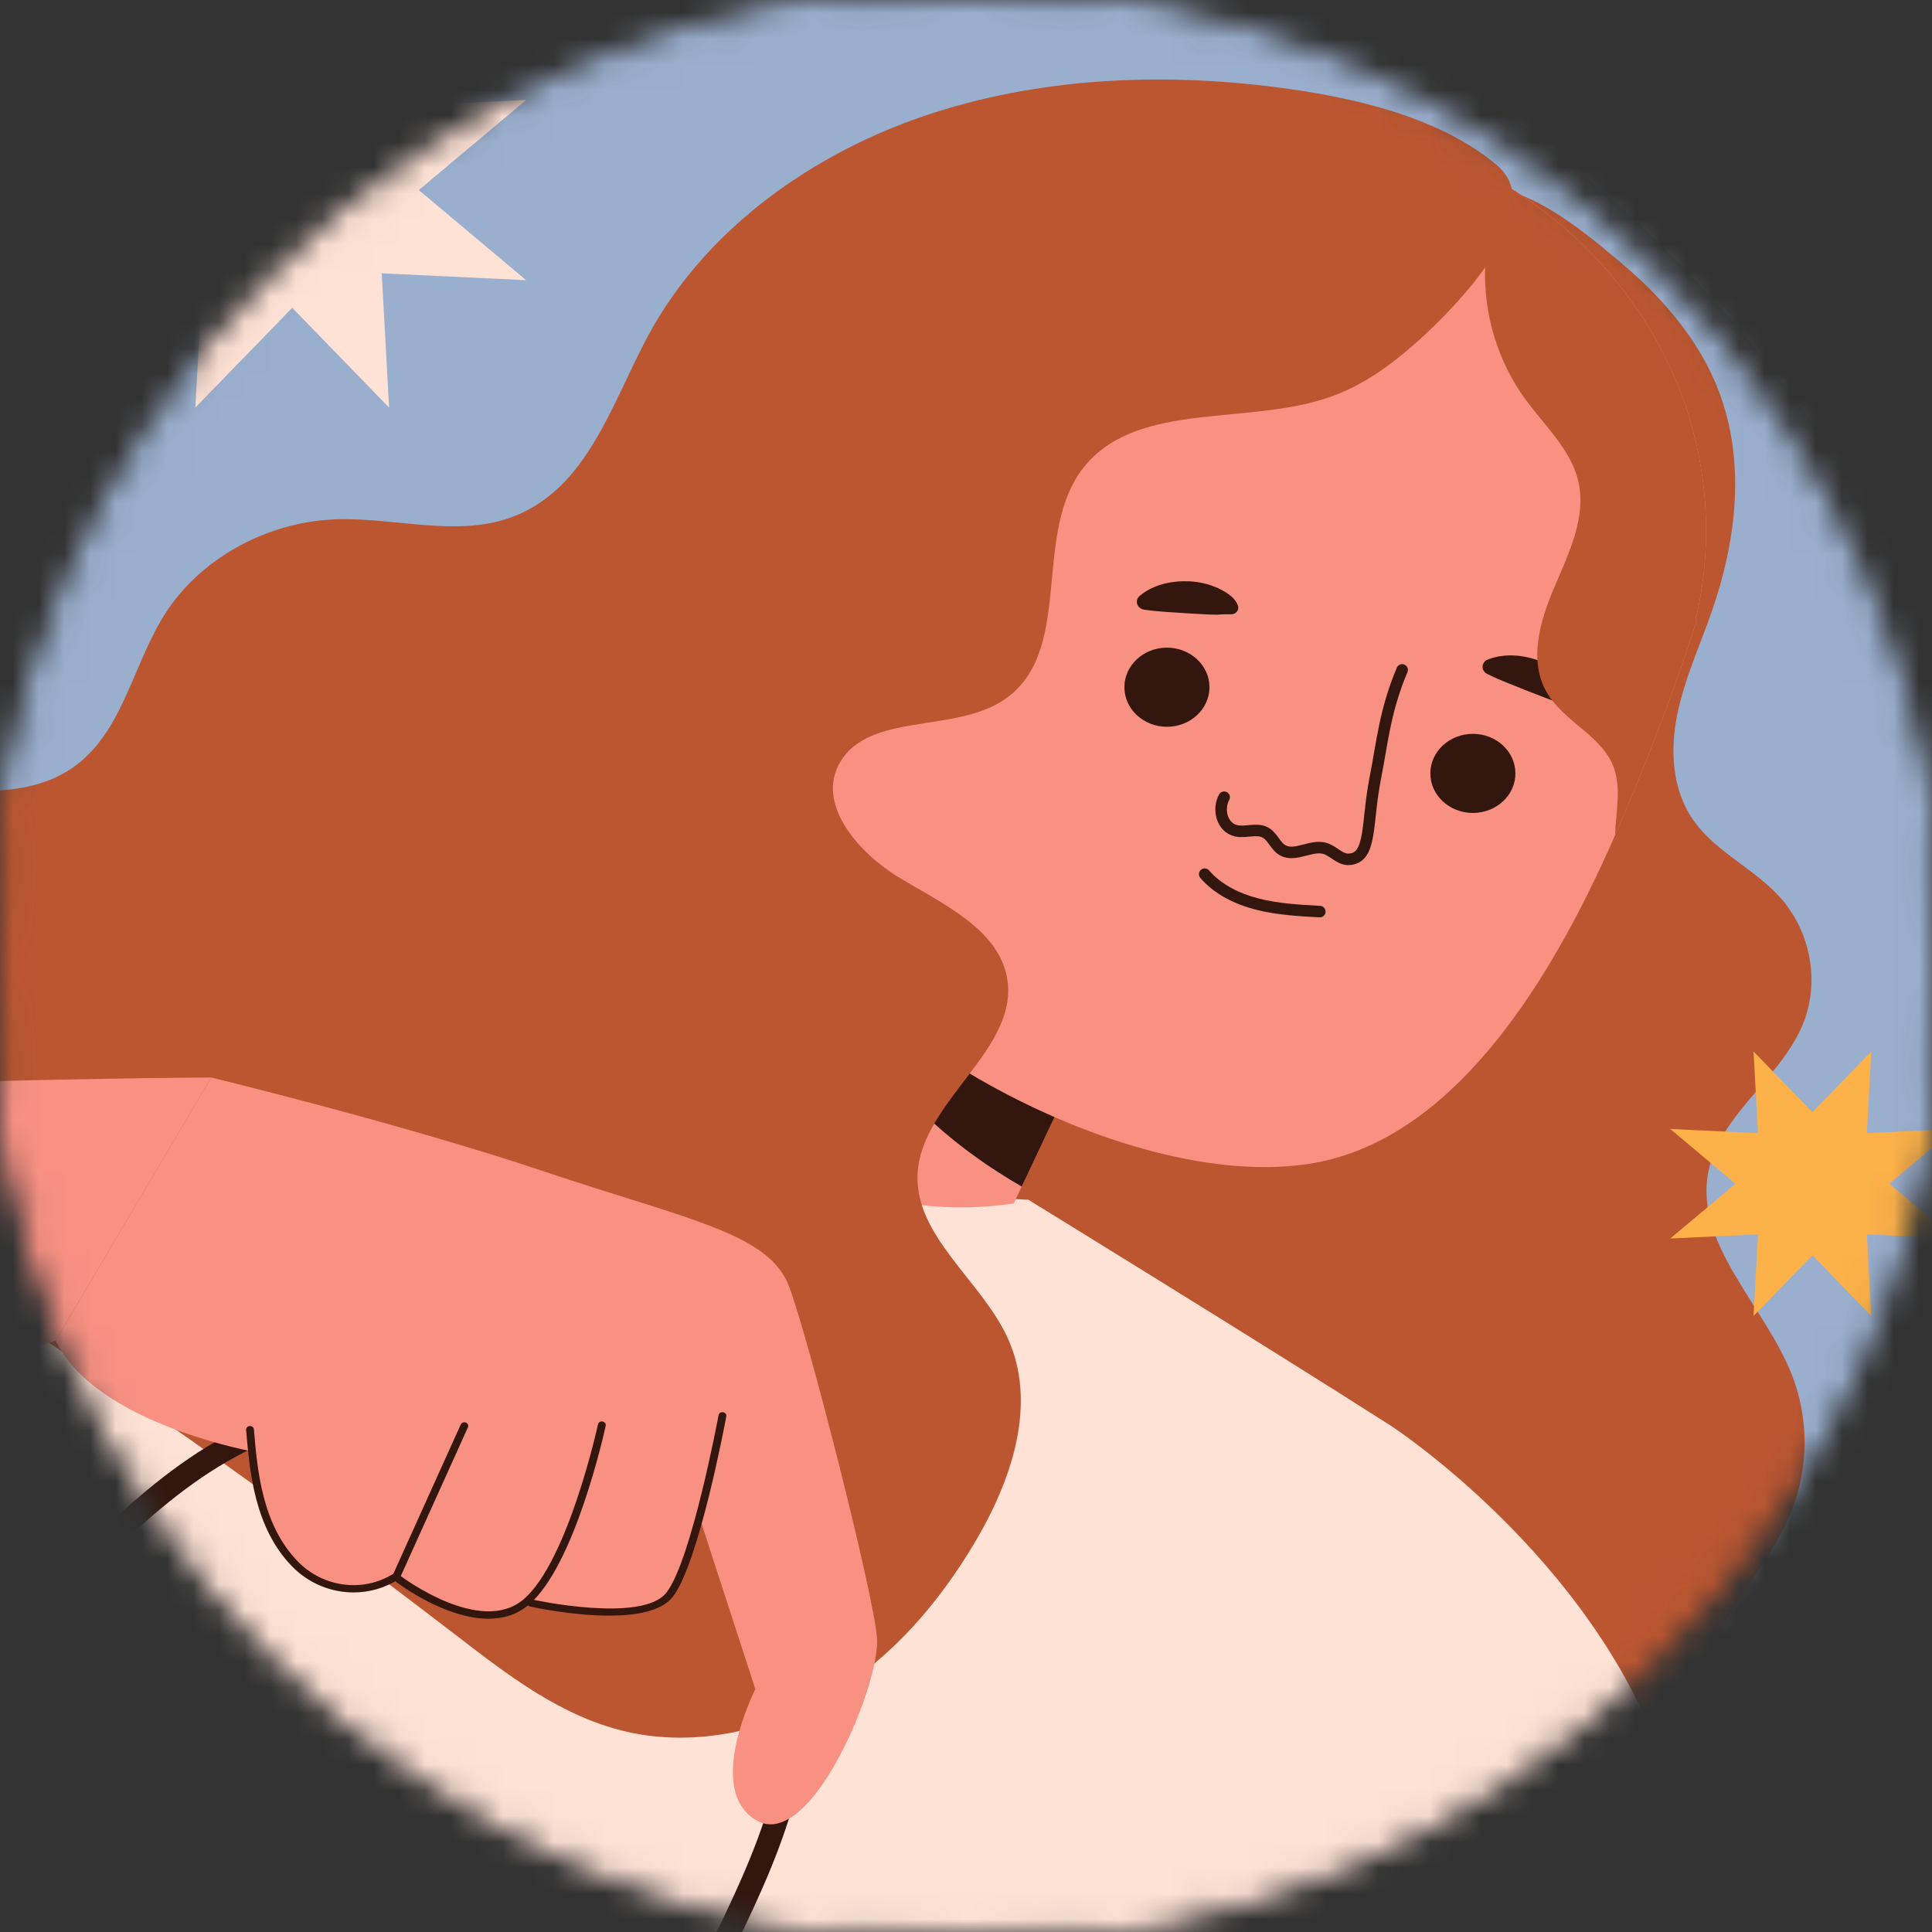 <svg width="75" height="75" viewBox="0 0 75 75" fill="none" xmlns="http://www.w3.org/2000/svg">
<rect x="0" y="0" width="75" height="75" fill="#333333" stroke="none"/>
<mask id="mask0_18_3982" style="mask-type:alpha" maskUnits="userSpaceOnUse" x="0" y="0" width="75" height="75">
<circle cx="37.5" cy="37.5" r="37.5" fill="#621305"/>
<circle cx="37.5" cy="37.5" r="37.5" stroke="#61433A"/>
</mask>
<g mask="url(#mask0_18_3982)">
<path d="M54.599 133.327C53.568 133.327 52.573 133.225 51.737 133.125C49.671 132.878 47.864 132.023 46.611 130.745C46.188 130.603 45.758 130.417 45.322 130.189C44.94 130.015 44.582 129.812 44.255 129.583C42.72 128.506 41.84 126.931 41.339 125.391C40.383 125.436 39.46 125.45 38.678 125.45C36.376 125.45 33.311 125.32 32.018 125.036C30.011 124.594 27.254 123.167 25.271 121.186L-16.115 121.014C-16.672 121.012 -17.214 120.891 -17.703 120.668H-31.813C-33.821 120.668 -35.449 119.154 -35.449 117.285V43.684C-35.449 43.496 -35.449 43.307 -35.443 43.12C-35.283 28.827 -29.073 15.414 -17.954 5.351C-6.834 -4.712 7.907 -10.254 23.553 -10.254C38.497 -10.254 52.746 -5.144 63.673 4.134C64.196 4.575 64.729 5.042 65.249 5.516C67.832 7.872 70.203 10.484 72.296 13.283C76.149 18.433 78.969 24.099 80.677 30.124C80.999 31.278 81.261 32.354 81.482 33.425C81.781 34.812 82.019 36.245 82.202 37.774C82.437 39.694 82.557 41.685 82.557 43.683V117.284C82.557 119.152 80.928 120.666 78.92 120.666H67.762C67.15 123.71 66 126.274 64.325 128.317C61.486 131.783 58.486 133.327 54.599 133.327Z" fill="white"/>
<path d="M79.231 43.876V117.477H-31.503V43.876C-31.503 43.711 -31.503 43.546 -31.497 43.381C-31.208 15.691 -6.535 -6.679 23.864 -6.679C38.416 -6.679 51.658 -1.558 61.532 6.825C62.037 7.251 62.535 7.689 63.015 8.126C65.459 10.354 67.669 12.798 69.621 15.407C73.167 20.147 75.85 25.466 77.469 31.178C77.752 32.19 78.005 33.207 78.221 34.253C78.51 35.594 78.732 36.953 78.898 38.339C79.12 40.153 79.231 42.005 79.231 43.876Z" fill="#9AAFCE"/>
<path d="M66.74 15.227C67.76 17.943 67.412 20.964 66.463 23.703C65.993 25.059 65.38 26.381 65.102 27.783C64.824 29.184 64.92 30.722 65.778 31.902C66.622 33.063 68.07 33.718 69.052 34.78C70.313 36.144 70.674 38.175 69.952 39.843C69.073 41.876 66.791 43.28 66.331 45.429C65.729 48.245 68.463 50.632 69.541 53.323C70.229 55.04 70.224 56.989 69.525 58.703C68.672 60.801 66.848 62.508 66.272 64.686C65.959 65.867 66.038 67.105 65.853 68.308C65.668 69.512 65.132 70.776 63.992 71.373C63.505 71.627 62.948 71.739 62.397 71.828C53.362 73.284 43.834 69.303 38.116 62.637C32.399 55.969 30.299 46.985 31.384 38.517C32.277 31.535 35.358 24.854 39.963 19.297C42.286 16.492 45.002 13.965 48.031 11.819C50.406 10.136 54.524 6.941 57.702 7.236C59.646 7.417 61.541 9.037 62.926 10.2C64.58 11.587 65.998 13.253 66.74 15.227Z" fill="#BB5631"/>
<path d="M68.707 102.134C68.707 102.134 67.314 76.226 64.528 68.31C61.743 60.393 54.005 55.355 54.005 55.355C49.053 52.189 39.922 46.575 39.922 46.575C29.553 46.144 25.375 39.379 25.375 39.379L25.065 39.954C15.28 38.517 -2.857 39.97 -8.678 40.498C-8.726 40.385 -8.773 40.271 -8.821 40.158C-16.305 40.929 -23.663 42.77 -30.553 45.596C-30.814 45.703 -31.085 45.819 -31.259 46.031C-31.491 46.315 -31.494 46.702 -31.486 47.059C-31.3 55.164 -30.726 63.262 -29.765 71.32C-23.998 70.6 -18.229 69.783 -12.461 68.989L-15.791 117.823L53.695 118.11L53.772 102.433L68.707 102.134Z" fill="#FFE2D6"/>
<path d="M45.646 33.383L45.446 33.812L39.663 46.062L39.354 46.721C29.965 48.063 25.631 39.906 25.631 39.906L32.651 24.651L39.858 29.494L44.41 32.554L45.646 33.383Z" fill="#F99183"/>
<path d="M45.446 33.812L39.663 46.062C37.227 44.658 35.057 42.803 33.626 40.498C32.159 38.124 30.705 33.485 32.632 30.942C34.305 28.727 37.312 28.637 39.857 29.493C40.827 29.82 41.73 30.288 42.469 30.823C43.178 31.342 43.827 31.923 44.409 32.554C44.785 32.955 45.125 33.372 45.446 33.812Z" fill="#33160D"/>
<path d="M65.824 24.053L65.872 24.076C65.872 24.076 65.769 24.392 65.581 24.95C65.46 25.355 65.326 25.75 65.175 26.139C64.63 27.689 63.775 29.967 62.696 32.425C59.939 38.733 56.17 44.199 51.065 45.137C43.539 46.52 31.31 39.14 30.995 34.438C30.886 32.752 31.626 29.359 32.614 25.694C32.038 24.093 31.723 22.38 31.723 20.598C31.723 11.73 39.445 4.548 48.974 4.548C52.525 4.548 55.817 5.54 58.556 7.249C63.187 10.124 66.23 15.028 66.23 20.598C66.23 21.782 66.091 22.943 65.824 24.053Z" fill="#F99183"/>
<path d="M44.24 23.134C44.766 22.693 45.48 22.538 46.162 22.566C46.506 22.584 46.847 22.651 47.163 22.782C47.326 22.845 47.462 22.919 47.631 23.022C47.788 23.132 47.986 23.288 48.059 23.52C48.101 23.655 48.017 23.797 47.872 23.836C47.847 23.843 47.822 23.846 47.797 23.846H47.565C47.461 23.846 47.385 23.856 47.265 23.862C47.152 23.864 46.998 23.857 46.868 23.852L46.081 23.808C45.558 23.767 45.053 23.759 44.431 23.669L44.41 23.666C44.23 23.639 44.106 23.482 44.135 23.315C44.148 23.242 44.186 23.18 44.24 23.134Z" fill="#33160D"/>
<path d="M57.754 25.604C58.407 25.348 59.136 25.42 59.77 25.656C60.088 25.779 60.386 25.946 60.638 26.167C60.769 26.277 60.872 26.389 60.995 26.538C61.104 26.689 61.236 26.897 61.222 27.138C61.214 27.279 61.085 27.387 60.934 27.38C60.908 27.379 60.883 27.374 60.859 27.367L60.64 27.296C60.542 27.264 60.467 27.25 60.352 27.218C60.245 27.186 60.102 27.133 59.981 27.087L59.254 26.805C58.775 26.605 58.3 26.444 57.745 26.168L57.727 26.158C57.566 26.078 57.505 25.892 57.591 25.742C57.628 25.677 57.687 25.63 57.754 25.604Z" fill="#33160D"/>
<path d="M46.951 26.677C46.951 27.525 46.212 28.213 45.3 28.213C44.388 28.213 43.649 27.525 43.649 26.677C43.649 25.829 44.388 25.142 45.3 25.142C46.212 25.142 46.951 25.829 46.951 26.677Z" fill="#33160D"/>
<path d="M58.828 30.024C58.828 30.872 58.089 31.559 57.177 31.559C56.265 31.559 55.526 30.872 55.526 30.024C55.526 29.176 56.265 28.488 57.177 28.488C58.089 28.488 58.828 29.176 58.828 30.024Z" fill="#33160D"/>
<path d="M47.521 30.948C47.263 31.416 47.434 32.123 47.982 32.25C48.348 32.334 48.765 32.143 49.098 32.307C49.408 32.459 49.504 32.855 49.809 33.016C50.291 33.27 50.903 32.781 51.432 32.935C51.767 33.032 52.011 33.376 52.362 33.359C53.266 33.318 53.039 31.979 53.387 30.215C53.658 28.842 53.759 27.597 54.431 26.005" stroke="#33160D" stroke-width="0.447" stroke-miterlimit="10" stroke-linecap="round" stroke-linejoin="round"/>
<path d="M46.766 33.935C47.274 34.528 48.032 34.899 48.817 35.099C49.602 35.299 50.422 35.344 51.235 35.388" stroke="#33160D" stroke-width="0.447" stroke-miterlimit="10" stroke-linecap="round" stroke-linejoin="round"/>
<path d="M55.089 13.2C54.083 14.109 52.959 14.942 51.648 15.406C48.496 16.521 44.281 15.573 42.171 18.02C39.923 20.625 41.851 25.407 38.851 27.246C36.934 28.42 33.768 27.699 32.633 29.555C31.647 31.169 33.279 33.098 34.96 34.1C36.641 35.102 38.714 36.074 39.083 37.899C39.648 40.692 35.751 42.736 35.62 45.576C35.51 47.987 38.081 49.698 39.106 51.915C40.291 54.476 39.284 57.458 37.831 59.897C36.471 62.18 34.684 64.296 32.339 65.728C29.994 67.161 27.041 67.851 24.318 67.223C21.791 66.64 19.712 65.025 17.708 63.482C9.872 57.451 1.703 51.793 -6.754 46.539C-9.594 44.775 -12.8 42.505 -12.746 39.329C-12.723 37.995 -12.093 36.734 -11.337 35.599C-9.841 33.352 -7.618 31.326 -4.822 30.852C-2.352 30.433 0.44 31.225 2.558 29.971C4.728 28.685 5.085 25.924 6.388 23.859C7.737 21.721 10.289 20.284 12.951 20.164C15.252 20.061 17.653 20.861 19.805 20.098C22.796 19.039 23.741 15.656 25.179 12.997C27.271 9.13 31.125 6.214 35.464 4.647C39.803 3.08 44.595 2.793 49.212 3.345C52.217 3.704 55.774 4.449 58.097 6.401C60.196 8.166 56.566 11.864 55.089 13.2Z" fill="#BB5631"/>
<path d="M65.824 24.053L65.872 24.076C65.872 24.076 65.769 24.392 65.581 24.95C65.46 25.355 65.326 25.75 65.175 26.139C64.63 27.689 63.775 29.967 62.696 32.425C62.727 31.478 62.975 30.514 62.587 29.651C62.096 28.546 60.739 27.994 60.096 26.962C59.314 25.722 59.763 24.138 60.338 22.802C60.908 21.466 61.605 20.045 61.26 18.642C60.963 17.435 59.956 16.516 59.211 15.496C58.12 13.991 57.587 12.159 57.653 10.349C57.69 9.391 57.744 7.863 58.556 7.249C63.187 10.124 66.23 15.028 66.23 20.598C66.23 21.781 66.091 22.943 65.824 24.053Z" fill="#BB5631"/>
<path d="M-3.049 67.542C-1.39 65.497 0.407 63.537 2.293 61.671C5.588 58.411 8.465 55.428 13.469 54.618C19.775 53.598 27.919 56.71 30.261 62.575C31.865 66.59 30.334 70.762 28.565 74.478C26.611 78.582 24.097 82.442 21.402 86.158" stroke="#33160D" stroke-width="0.893" stroke-miterlimit="10" stroke-linecap="round" stroke-linejoin="round"/>
<path d="M33.99 95.468L33.899 95.508L16.867 102.375C16.867 102.375 4.775 107.933 -5.833 102.567C-22.059 94.364 -24.714 85.772 -20.895 76.082C-17.077 66.391 -3.463 67.254 -3.463 67.254L10.8 72.925L12.224 73.494L13.303 74.932L22.025 86.545C22.025 86.545 23.262 89.995 22.437 93.834L32.881 93.648L33.063 93.642L33.99 95.468Z" fill="#DBD495"/>
<path d="M15.729 72.628C15.729 73.9 14.62 74.931 13.253 74.931C11.885 74.931 10.777 73.9 10.777 72.628C10.777 71.357 11.885 70.326 13.253 70.326C14.62 70.326 15.729 71.356 15.729 72.628Z" fill="#DBD495"/>
<path d="M-2.927 67.326C3.652 75.249 12.173 81.48 21.712 86.062" stroke="#33160D" stroke-width="0.44" stroke-miterlimit="10" stroke-linecap="round" stroke-linejoin="round"/>
<path d="M8.199 41.828L2.161 52.043C2.161 52.043 -12.543 57.275 -26.309 60.844C-28.066 61.3 -29.812 61.728 -31.503 62.118V44.472C-31.503 44.309 -31.503 44.146 -31.497 43.982C-15.332 41.924 8.199 41.828 8.199 41.828Z" fill="#F99183"/>
<path d="M34.044 63.561C34.117 64.434 33.517 66.413 32.638 68.082C32.59 68.178 32.541 68.268 32.487 68.358C31.82 69.571 31.008 70.568 30.22 70.777C30.092 70.817 29.971 70.827 29.844 70.817C29.693 70.811 29.547 70.766 29.401 70.687C27.31 69.537 29.323 65.574 29.323 65.574L27.238 59.159L27.08 58.668C27.08 58.668 27.08 62.772 24.062 62.552C21.88 62.4 20.953 62.276 20.607 62.225C20.54 62.214 20.491 62.208 20.467 62.197C20.437 62.197 20.425 62.191 20.425 62.191C20.425 62.191 20.115 62.986 18.182 62.625C16.618 62.332 15.764 61.577 15.485 61.295C15.448 61.249 15.418 61.216 15.406 61.199C15.4 61.193 15.394 61.188 15.394 61.188C15.394 61.188 13.69 62.478 11.836 61.114C9.975 59.744 9.903 56.362 9.903 56.362C9.903 56.362 9.806 56.345 9.63 56.312C8.412 56.058 3.514 54.874 2.162 52.044L8.199 41.829C8.199 41.829 15.624 43.627 21.195 45.499C26.771 47.371 29.862 47.872 30.639 49.958C31.413 52.043 33.887 61.762 34.044 63.561Z" fill="#F99183"/>
<path d="M13.726 61.818C12.858 61.818 11.99 61.474 11.342 60.811C9.873 59.308 9.69 57.113 9.555 55.511C9.548 55.433 9.611 55.365 9.694 55.359C9.78 55.35 9.851 55.411 9.857 55.489C9.988 57.051 10.167 59.19 11.567 60.622C12.555 61.632 14.106 61.827 15.271 61.092L17.885 55.301C17.917 55.229 18.006 55.195 18.084 55.225C18.161 55.256 18.197 55.338 18.164 55.41L15.533 61.239C15.523 61.263 15.504 61.284 15.48 61.299C14.946 61.649 14.336 61.818 13.726 61.818Z" fill="#33160D"/>
<path d="M18.962 62.839C17.288 62.839 15.494 61.497 15.394 61.421C15.329 61.372 15.32 61.283 15.373 61.223C15.425 61.162 15.521 61.154 15.586 61.203C15.617 61.226 18.658 63.502 20.321 62.089C22.044 60.627 23.204 55.346 23.215 55.293C23.232 55.217 23.313 55.167 23.394 55.182C23.476 55.198 23.529 55.272 23.513 55.349C23.465 55.569 22.322 60.773 20.526 62.298C20.062 62.69 19.519 62.839 18.962 62.839Z" fill="#33160D"/>
<path d="M23.647 62.719C22.198 62.719 20.688 62.39 20.581 62.366C20.5 62.348 20.45 62.272 20.469 62.196C20.488 62.12 20.568 62.072 20.652 62.092C20.695 62.102 24.936 63.027 25.872 61.823C26.845 60.569 27.885 54.993 27.895 54.937C27.909 54.861 27.987 54.809 28.07 54.822C28.152 54.836 28.208 54.909 28.194 54.985C28.151 55.217 27.131 60.681 26.116 61.989C25.679 62.552 24.678 62.719 23.647 62.719Z" fill="#33160D"/>
<path d="M11.344 2.808L15.105 -1.066L14.818 4.147L20.423 3.881L16.258 7.378L20.423 10.876L14.818 10.61L15.105 15.822L11.344 11.948L7.583 15.822L7.87 10.61L2.265 10.876L6.43 7.378L2.265 3.881L7.87 4.147L7.583 -1.066L11.344 2.808Z" fill="#FFE2D6"/>
<path d="M70.358 43.174L72.644 40.819L72.471 43.988L75.878 43.826L73.345 45.953L75.878 48.079L72.471 47.917L72.644 51.086L70.358 48.731L68.072 51.086L68.246 47.917L64.839 48.079L67.371 45.953L64.839 43.826L68.246 43.988L68.072 40.819L70.358 43.174Z" fill="#FCB149"/>
<path d="M74.883 65.209C74.622 65.761 74.41 66.353 74.21 66.956C74.185 67.007 74.173 67.058 74.155 67.108C73.816 68.123 73.507 69.16 73.07 70.09C72.955 70.332 72.846 70.575 72.731 70.817C72.701 70.873 72.677 70.924 72.652 70.981C72.204 71.9 71.713 72.807 71.058 73.636C70.331 74.555 69.409 75.366 68.355 76.026C68.27 76.088 68.179 76.139 68.094 76.189C66.106 77.379 63.669 78.073 61.154 78.055H60.996C60.996 78.05 60.996 78.05 60.996 78.044C60.366 75.733 60.93 73.275 62.361 71.195C62.397 71.133 62.439 71.071 62.488 71.014C62.488 71.014 62.488 71.014 62.488 71.008C62.973 70.338 63.542 69.712 64.191 69.142C65.136 68.314 66.228 67.62 67.422 67.045C67.501 67.005 67.573 66.972 67.652 66.938C69.616 66.036 71.829 65.472 74.083 65.263C74.083 65.263 74.083 65.263 74.089 65.263C74.223 65.252 74.356 65.241 74.489 65.235C74.622 65.225 74.749 65.214 74.883 65.209Z" fill="#DBD495"/>
<path d="M61.016 78.24C61.005 78.24 60.995 78.238 60.986 78.235C60.947 78.219 60.929 78.177 60.946 78.142C63.581 72.529 68.49 67.781 74.416 65.114C74.454 65.097 74.5 65.111 74.517 65.146C74.535 65.181 74.52 65.224 74.483 65.24C68.588 67.893 63.705 72.616 61.085 78.198C61.073 78.225 61.045 78.24 61.016 78.24Z" fill="#33160D"/>
<path d="M67.112 69.904C67.112 69.944 67.118 69.983 67.124 70.023C67.124 70.057 67.1 70.096 67.058 70.102C67.052 70.102 67.052 70.102 67.045 70.102C67.009 70.102 66.979 70.074 66.973 70.04C66.973 70.034 66.973 70.034 66.973 70.029C66.828 69.031 66.991 67.983 67.421 67.047C67.5 67.007 67.573 66.974 67.651 66.94C67.178 67.853 66.985 68.901 67.112 69.904Z" fill="#33160D"/>
<path d="M72.731 70.818C72.701 70.874 72.677 70.925 72.652 70.981C70.731 71.421 68.767 71.641 66.785 71.641C66.385 71.641 65.985 71.629 65.584 71.612H65.512C65.475 71.612 65.445 71.584 65.439 71.55C65.439 71.545 65.439 71.545 65.439 71.539C65.445 71.499 65.476 71.477 65.512 71.472H65.518C65.584 71.477 65.645 71.477 65.712 71.477C68.088 71.573 70.44 71.353 72.731 70.818Z" fill="#33160D"/>
<path d="M74.21 66.956C74.185 67.006 74.173 67.058 74.155 67.108C73.186 67.283 72.204 67.373 71.216 67.373C71.022 67.373 70.828 67.367 70.628 67.362H70.585C70.543 67.362 70.507 67.328 70.513 67.288C70.513 67.277 70.513 67.272 70.519 67.26C70.519 67.26 70.519 67.254 70.525 67.254C70.537 67.243 70.549 67.237 70.562 67.226H70.568C70.574 67.22 70.586 67.22 70.592 67.22C70.677 67.22 70.756 67.226 70.841 67.226C71.973 67.255 73.1 67.165 74.21 66.956Z" fill="#33160D"/>
<path d="M63.342 74.29C63.348 74.313 63.348 74.335 63.336 74.358C63.323 74.369 63.311 74.375 63.293 74.38C63.287 74.386 63.275 74.386 63.268 74.386C63.238 74.386 63.208 74.369 63.196 74.341C63.196 74.336 63.19 74.324 63.19 74.319C62.784 73.304 62.511 72.261 62.359 71.195C62.396 71.133 62.438 71.071 62.487 71.015C62.62 72.091 62.892 73.146 63.293 74.166C63.312 74.206 63.323 74.251 63.342 74.29Z" fill="#33160D"/>
</g>
</svg>

